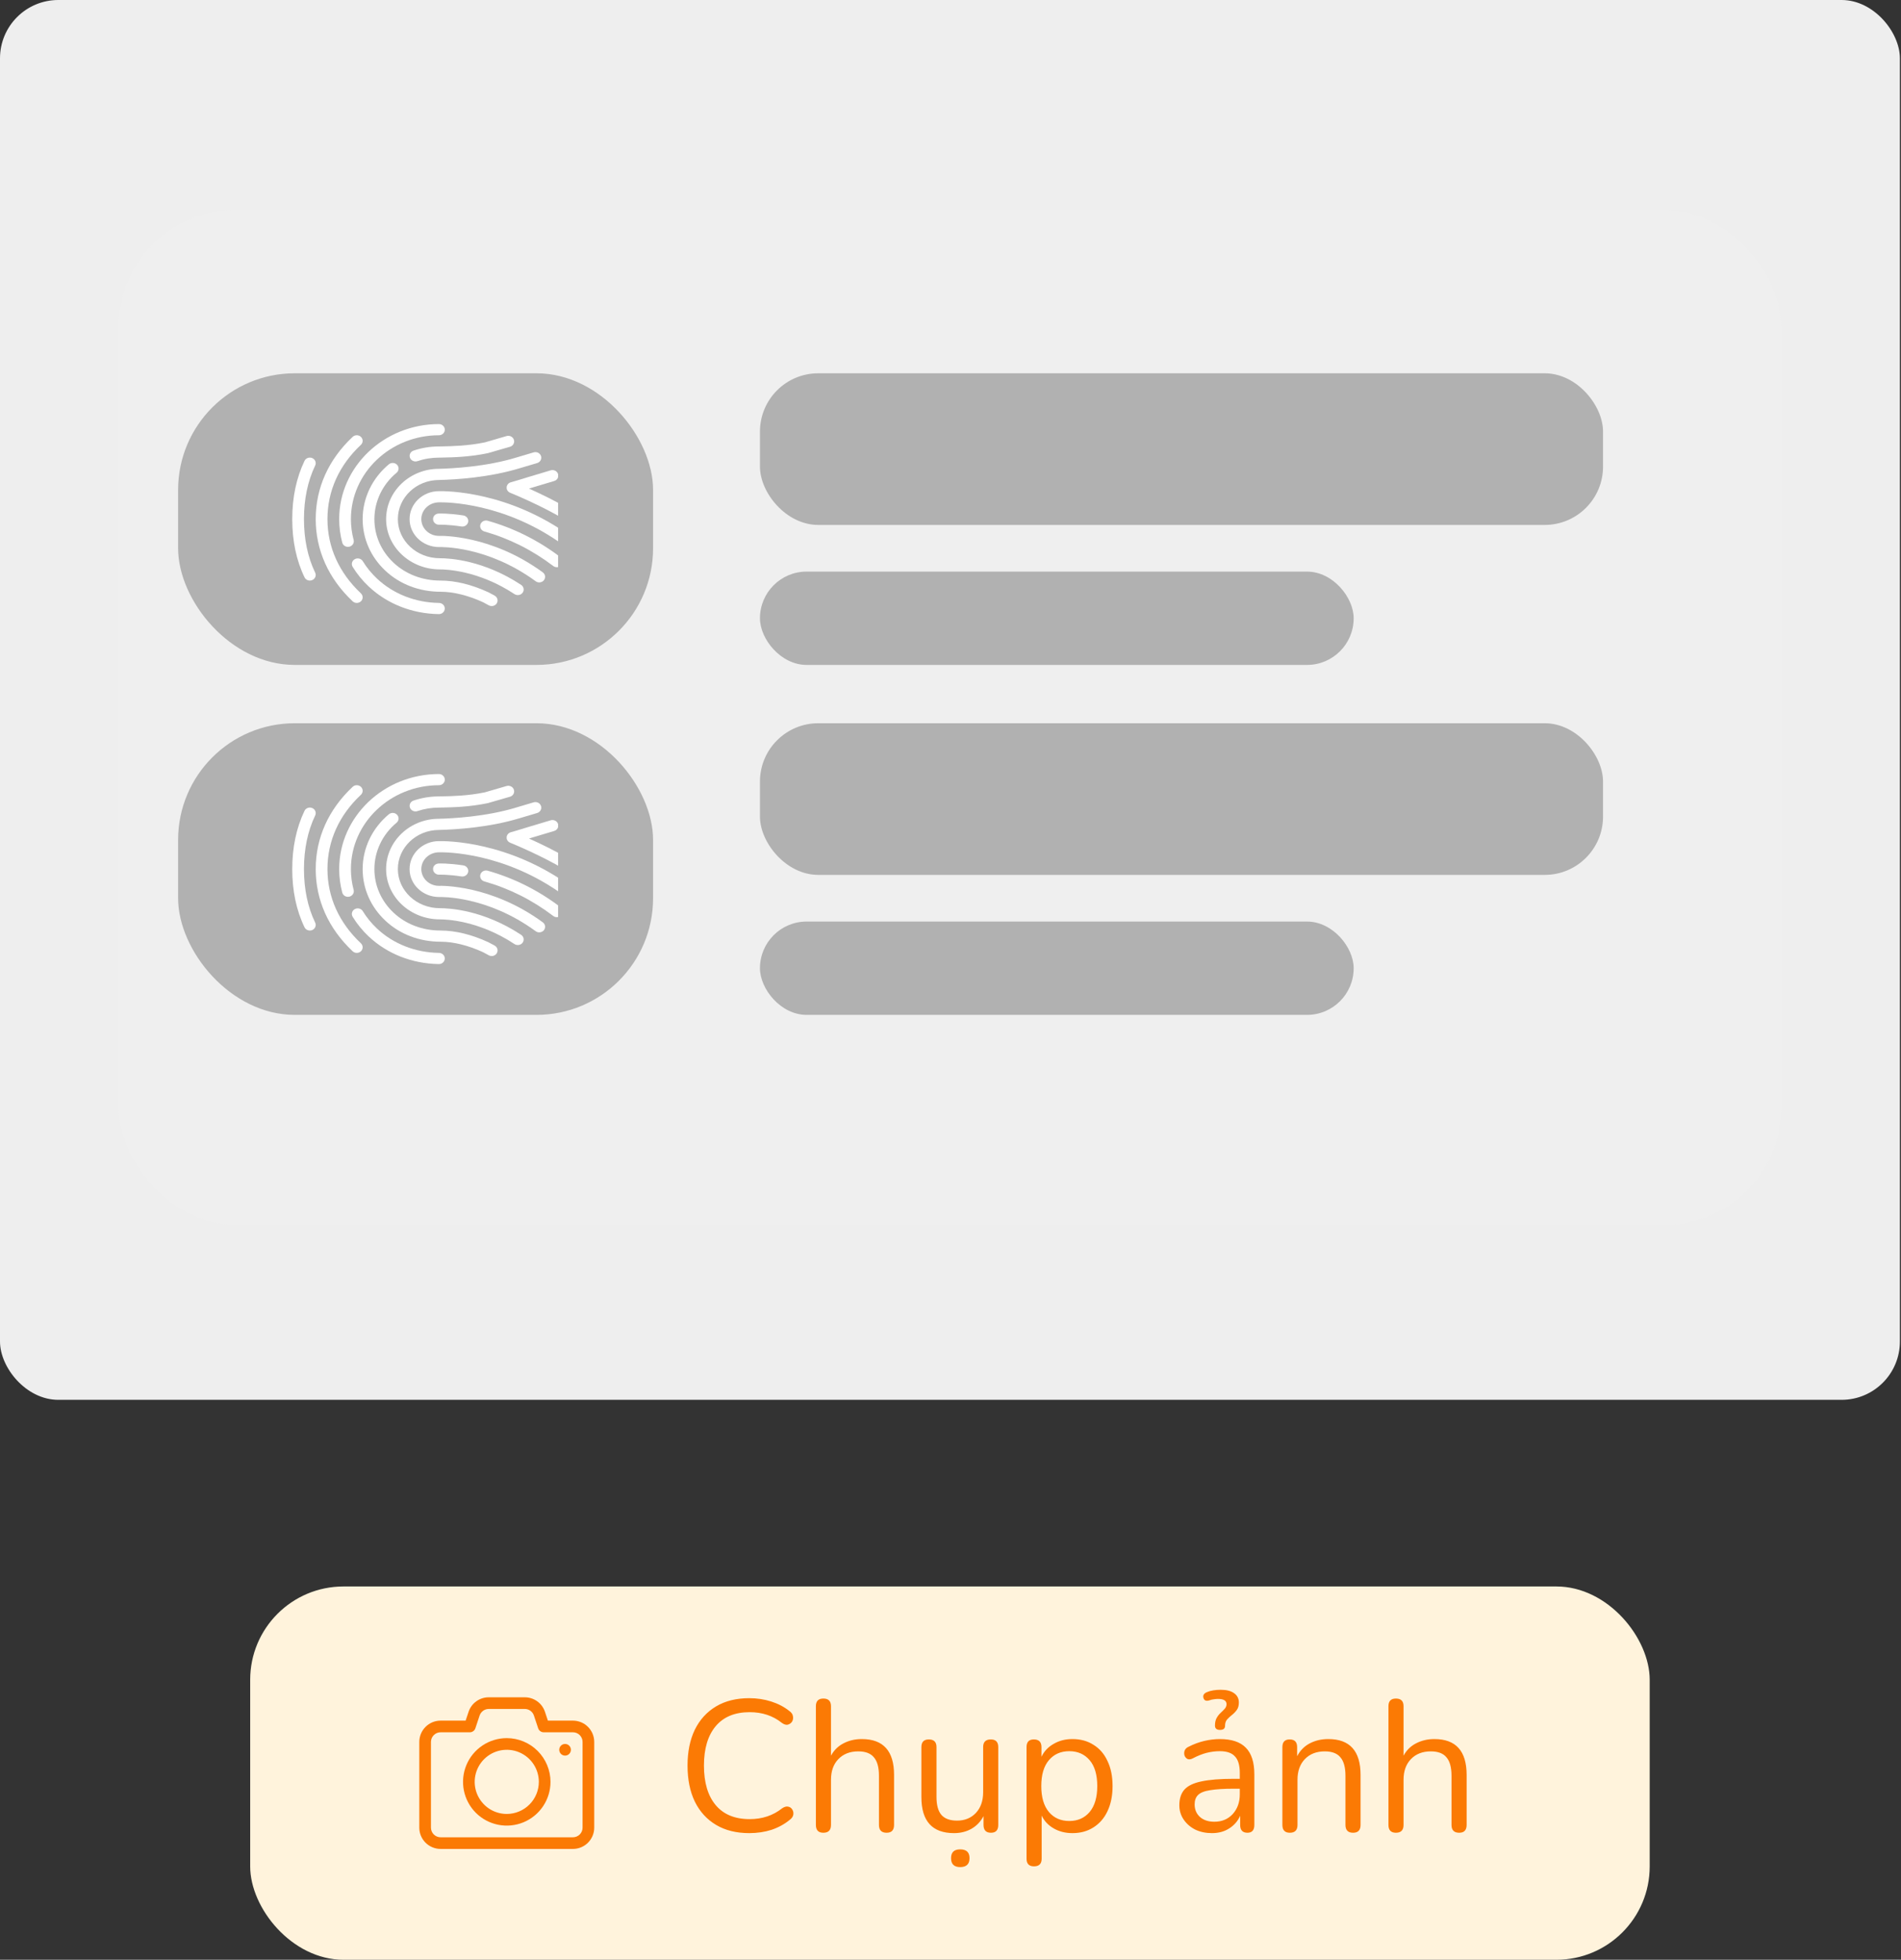 <svg width="163" height="168" viewBox="0 0 163 168" fill="none" xmlns="http://www.w3.org/2000/svg">
<rect x="0" y="0" width="163" height="168" fill="#333333" stroke="none"/>
<rect width="162.905" height="120" rx="5" fill="#EEEEEE"/>
<rect x="10.182" y="18" width="142.542" height="87" rx="10" fill="#EFEFEF"/>
<rect x="65.162" y="32" width="72.289" height="13" rx="5" fill="#B1B1B1"/>
<rect x="65.162" y="62" width="72.289" height="13" rx="5" fill="#B1B1B1"/>
<rect x="65.162" y="49" width="50.908" height="8" rx="4" fill="#B1B1B1"/>
<rect x="65.162" y="79" width="50.908" height="8" rx="4" fill="#B1B1B1"/>
<rect x="15.272" y="32" width="40.726" height="25" rx="10" fill="#B1B1B1"/>
<g clip-path="url(#clip0_5577_17868)">
<path d="M26.11 39.508C25.412 40.968 25.058 42.647 25.058 44.499C25.058 46.365 25.412 48.045 26.111 49.491C26.226 49.731 26.525 49.836 26.778 49.726C27.029 49.615 27.14 49.332 27.024 49.091C26.387 47.77 26.064 46.225 26.064 44.499C26.064 42.785 26.387 41.24 27.025 39.906C27.056 39.842 27.07 39.774 27.07 39.708C27.07 39.526 26.961 39.351 26.776 39.271C26.523 39.161 26.224 39.268 26.11 39.508Z" fill="white"/>
<path d="M30.239 37.449C28.166 39.391 27.071 41.83 27.071 44.501C27.071 47.161 28.166 49.599 30.238 51.548C30.436 51.734 30.755 51.732 30.951 51.544C31.146 51.355 31.143 51.052 30.947 50.866C29.069 49.1 28.077 46.9 28.077 44.501C28.077 42.093 29.069 39.89 30.946 38.132C31.045 38.038 31.096 37.914 31.096 37.791C31.096 37.67 31.047 37.548 30.951 37.455C30.755 37.266 30.438 37.263 30.239 37.449Z" fill="white"/>
<path d="M29.083 44.5C29.083 45.184 29.172 45.862 29.347 46.518C29.415 46.774 29.689 46.93 29.958 46.864C30.228 46.799 30.389 46.537 30.322 46.282C30.168 45.704 30.089 45.104 30.089 44.5C30.089 40.537 33.474 37.313 37.636 37.313C37.913 37.313 38.139 37.098 38.139 36.834C38.139 36.569 37.913 36.354 37.636 36.354C32.92 36.354 29.083 40.008 29.083 44.5Z" fill="white"/>
<path d="M30.418 47.936C30.179 48.068 30.098 48.36 30.237 48.591C30.613 49.203 31.076 49.771 31.616 50.278C33.2 51.77 35.334 52.61 37.627 52.645C37.904 52.649 38.133 52.438 38.137 52.172C38.137 52.17 38.137 52.168 38.137 52.165C38.137 51.904 37.917 51.69 37.642 51.687C35.609 51.656 33.721 50.914 32.322 49.596C31.845 49.148 31.437 48.647 31.106 48.107C30.966 47.879 30.658 47.803 30.418 47.936Z" fill="white"/>
<path d="M33.342 39.804C31.914 40.991 31.095 42.702 31.095 44.5C31.095 46.172 31.783 47.739 33.032 48.913C34.274 50.084 35.953 50.728 37.785 50.728C38.868 50.726 40.166 51.048 41.413 51.624L41.916 51.894C42.158 52.023 42.464 51.942 42.601 51.711C42.645 51.636 42.666 51.556 42.666 51.476C42.666 51.308 42.574 51.145 42.41 51.058L41.88 50.775C40.45 50.113 39.033 49.766 37.759 49.77C36.219 49.77 34.792 49.225 33.739 48.233C32.683 47.238 32.102 45.914 32.102 44.5C32.102 42.979 32.795 41.53 34.004 40.527C34.213 40.354 34.234 40.05 34.052 39.85C33.869 39.651 33.551 39.631 33.342 39.804Z" fill="white"/>
<path d="M43.436 37.381L41.579 37.921C40.123 38.225 38.734 38.251 37.903 38.267L37.636 38.272C36.891 38.272 36.158 38.392 35.459 38.628C35.197 38.716 35.06 38.987 35.153 39.239C35.246 39.488 35.532 39.619 35.795 39.531C36.386 39.331 37.005 39.23 37.649 39.23L37.923 39.225C38.79 39.208 40.242 39.181 41.833 38.847L43.729 38.299C43.946 38.237 44.085 38.046 44.085 37.84C44.085 37.794 44.078 37.747 44.064 37.7C43.982 37.447 43.702 37.304 43.436 37.381Z" fill="white"/>
<path d="M45.759 38.779L44.26 39.225C41.669 40.015 38.755 40.163 37.635 40.189C35.138 40.189 33.107 42.123 33.107 44.501C33.107 46.879 35.17 48.813 37.722 48.813C38.252 48.811 41.048 48.904 44.112 50.928C44.341 51.079 44.655 51.025 44.813 50.808C44.971 50.591 44.914 50.291 44.687 50.141C41.458 48.008 38.537 47.852 37.706 47.854C35.725 47.854 34.114 46.35 34.114 44.501C34.114 42.652 35.694 41.147 37.648 41.147C39.109 41.112 41.95 40.935 44.565 40.138L46.057 39.695C46.273 39.631 46.411 39.442 46.411 39.237C46.411 39.19 46.404 39.142 46.389 39.094C46.305 38.841 46.023 38.7 45.759 38.779Z" fill="white"/>
<path d="M37.635 42.105C36.248 42.105 35.119 43.18 35.119 44.501C35.119 45.821 36.248 46.897 37.654 46.897C37.82 46.891 41.772 46.784 45.931 49.828C46.151 49.989 46.467 49.95 46.636 49.74C46.806 49.529 46.763 49.229 46.543 49.068C42.1 45.816 37.797 45.933 37.635 45.939C36.803 45.939 36.125 45.294 36.125 44.502C36.125 43.709 36.803 43.064 37.646 43.063C38.209 43.05 43.292 43.047 48.396 46.788C48.616 46.949 48.932 46.911 49.101 46.701C49.171 46.613 49.206 46.51 49.206 46.409C49.206 46.265 49.138 46.123 49.01 46.029C43.624 42.08 38.221 42.092 37.635 42.105Z" fill="white"/>
<path d="M37.614 44.024C37.337 44.036 37.117 44.243 37.134 44.523C37.146 44.787 37.381 44.992 37.658 44.981C37.666 44.981 38.402 44.955 39.566 45.133C39.841 45.174 40.099 44.996 40.144 44.735C40.148 44.709 40.15 44.683 40.15 44.658C40.15 44.428 39.974 44.223 39.727 44.186C38.45 43.99 37.647 44.022 37.614 44.024Z" fill="white"/>
<path d="M41.192 44.964C41.113 45.219 41.266 45.485 41.532 45.56C43.656 46.159 45.642 47.156 47.437 48.521C47.654 48.685 47.97 48.652 48.144 48.445C48.218 48.357 48.254 48.252 48.254 48.146C48.254 48.005 48.189 47.866 48.065 47.771C46.169 46.329 44.067 45.276 41.818 44.641C41.552 44.566 41.271 44.71 41.192 44.964Z" fill="white"/>
<path d="M47.218 40.319L45.291 40.897C44.569 41.127 43.805 41.342 43.802 41.343C43.598 41.4 43.454 41.573 43.442 41.775C43.427 41.982 43.551 42.165 43.748 42.244C43.774 42.254 46.409 43.322 48.431 44.546C48.666 44.687 48.977 44.621 49.126 44.398C49.179 44.319 49.204 44.229 49.204 44.141C49.204 43.982 49.122 43.828 48.971 43.737C47.746 42.996 46.339 42.323 45.359 41.884C45.44 41.859 45.522 41.834 45.602 41.808L47.52 41.234C47.784 41.154 47.933 40.888 47.849 40.633C47.765 40.381 47.483 40.24 47.218 40.319Z" fill="white"/>
</g>
<rect x="15.272" y="62" width="40.726" height="25" rx="10" fill="#B1B1B1"/>
<g clip-path="url(#clip1_5577_17868)">
<path d="M26.11 69.508C25.412 70.968 25.058 72.647 25.058 74.499C25.058 76.365 25.412 78.045 26.111 79.491C26.226 79.731 26.525 79.836 26.778 79.726C27.029 79.615 27.14 79.332 27.024 79.091C26.387 77.77 26.064 76.225 26.064 74.499C26.064 72.785 26.387 71.24 27.025 69.906C27.056 69.842 27.07 69.774 27.07 69.708C27.07 69.525 26.961 69.351 26.776 69.271C26.523 69.161 26.224 69.268 26.11 69.508Z" fill="white"/>
<path d="M30.239 67.449C28.166 69.391 27.071 71.83 27.071 74.501C27.071 77.162 28.166 79.599 30.238 81.548C30.436 81.734 30.755 81.732 30.951 81.544C31.146 81.355 31.143 81.052 30.947 80.866C29.069 79.1 28.077 76.9 28.077 74.501C28.077 72.093 29.069 69.89 30.946 68.132C31.045 68.038 31.096 67.915 31.096 67.791C31.096 67.67 31.047 67.549 30.951 67.454C30.755 67.266 30.438 67.263 30.239 67.449Z" fill="white"/>
<path d="M29.083 74.5C29.083 75.184 29.172 75.862 29.347 76.518C29.415 76.774 29.689 76.93 29.958 76.865C30.228 76.799 30.389 76.537 30.322 76.282C30.168 75.704 30.089 75.104 30.089 74.5C30.089 70.537 33.474 67.313 37.636 67.313C37.913 67.313 38.139 67.098 38.139 66.834C38.139 66.569 37.913 66.354 37.636 66.354C32.92 66.354 29.083 70.008 29.083 74.5Z" fill="white"/>
<path d="M30.418 77.936C30.179 78.068 30.098 78.36 30.237 78.591C30.613 79.203 31.076 79.771 31.616 80.278C33.2 81.77 35.334 82.61 37.627 82.645C37.904 82.649 38.133 82.438 38.137 82.172C38.137 82.171 38.137 82.168 38.137 82.165C38.137 81.904 37.917 81.69 37.642 81.687C35.609 81.656 33.721 80.914 32.322 79.597C31.845 79.148 31.437 78.647 31.106 78.107C30.966 77.879 30.658 77.802 30.418 77.936Z" fill="white"/>
<path d="M33.342 69.804C31.914 70.991 31.095 72.702 31.095 74.5C31.095 76.172 31.783 77.739 33.032 78.913C34.274 80.085 35.953 80.728 37.785 80.728C38.868 80.726 40.166 81.048 41.413 81.624L41.916 81.894C42.158 82.023 42.464 81.942 42.601 81.711C42.645 81.636 42.666 81.555 42.666 81.476C42.666 81.308 42.574 81.145 42.41 81.058L41.88 80.775C40.45 80.113 39.033 79.766 37.759 79.77C36.219 79.77 34.792 79.225 33.739 78.233C32.683 77.238 32.102 75.914 32.102 74.5C32.102 72.979 32.795 71.53 34.004 70.527C34.213 70.354 34.234 70.05 34.052 69.85C33.869 69.651 33.551 69.631 33.342 69.804Z" fill="white"/>
<path d="M43.436 67.381L41.579 67.921C40.123 68.225 38.734 68.251 37.903 68.267L37.636 68.272C36.891 68.272 36.158 68.392 35.459 68.628C35.197 68.716 35.06 68.987 35.153 69.239C35.246 69.488 35.532 69.619 35.795 69.531C36.386 69.331 37.005 69.231 37.649 69.231L37.923 69.225C38.79 69.207 40.242 69.181 41.833 68.847L43.729 68.299C43.946 68.237 44.085 68.046 44.085 67.84C44.085 67.794 44.078 67.747 44.064 67.7C43.982 67.447 43.702 67.304 43.436 67.381Z" fill="white"/>
<path d="M45.759 68.779L44.26 69.225C41.669 70.015 38.755 70.163 37.635 70.189C35.138 70.189 33.107 72.124 33.107 74.501C33.107 76.879 35.17 78.813 37.722 78.813C38.252 78.811 41.048 78.904 44.112 80.928C44.341 81.079 44.655 81.025 44.813 80.808C44.971 80.591 44.914 80.291 44.687 80.141C41.458 78.008 38.537 77.852 37.706 77.854C35.725 77.854 34.114 76.35 34.114 74.501C34.114 72.652 35.694 71.147 37.648 71.147C39.109 71.112 41.95 70.935 44.565 70.138L46.057 69.695C46.273 69.631 46.411 69.442 46.411 69.237C46.411 69.19 46.404 69.142 46.389 69.094C46.305 68.841 46.023 68.7 45.759 68.779Z" fill="white"/>
<path d="M37.635 72.105C36.248 72.105 35.119 73.18 35.119 74.501C35.119 75.821 36.248 76.897 37.654 76.897C37.82 76.891 41.772 76.784 45.931 79.828C46.151 79.989 46.467 79.95 46.636 79.74C46.806 79.529 46.763 79.229 46.543 79.068C42.1 75.817 37.797 75.933 37.635 75.939C36.803 75.939 36.125 75.294 36.125 74.502C36.125 73.709 36.803 73.064 37.646 73.063C38.209 73.05 43.292 73.047 48.396 76.788C48.616 76.949 48.932 76.911 49.101 76.701C49.171 76.613 49.206 76.51 49.206 76.409C49.206 76.265 49.138 76.123 49.01 76.029C43.624 72.08 38.221 72.091 37.635 72.105Z" fill="white"/>
<path d="M37.614 74.024C37.337 74.037 37.117 74.243 37.134 74.523C37.146 74.787 37.381 74.992 37.658 74.981C37.666 74.981 38.402 74.955 39.566 75.133C39.841 75.174 40.099 74.996 40.144 74.735C40.148 74.709 40.15 74.683 40.15 74.658C40.15 74.427 39.974 74.223 39.727 74.186C38.45 73.99 37.647 74.022 37.614 74.024Z" fill="white"/>
<path d="M41.192 74.964C41.113 75.219 41.266 75.485 41.532 75.56C43.656 76.159 45.642 77.156 47.437 78.521C47.654 78.686 47.97 78.652 48.144 78.445C48.218 78.357 48.254 78.251 48.254 78.146C48.254 78.005 48.189 77.866 48.065 77.771C46.169 76.329 44.067 75.276 41.818 74.641C41.552 74.566 41.271 74.71 41.192 74.964Z" fill="white"/>
<path d="M47.218 70.319L45.291 70.897C44.569 71.127 43.805 71.342 43.802 71.343C43.598 71.4 43.454 71.573 43.442 71.775C43.427 71.982 43.551 72.165 43.748 72.244C43.774 72.254 46.409 73.322 48.431 74.546C48.666 74.687 48.977 74.621 49.126 74.398C49.179 74.319 49.204 74.229 49.204 74.141C49.204 73.982 49.122 73.828 48.971 73.737C47.746 72.996 46.339 72.323 45.359 71.884C45.44 71.859 45.522 71.834 45.602 71.808L47.52 71.234C47.784 71.154 47.933 70.888 47.849 70.633C47.765 70.381 47.483 70.24 47.218 70.319Z" fill="white"/>
</g>
<rect x="21.452" y="136" width="120" height="32" rx="8" fill="#FFF3DC"/>
<path d="M64.248 157.144C63.138 157.144 62.189 156.909 61.4 156.44C60.61 155.971 60.002 155.304 59.576 154.44C59.16 153.576 58.952 152.547 58.952 151.352C58.952 150.168 59.16 149.144 59.576 148.28C60.002 147.416 60.61 146.749 61.4 146.28C62.189 145.811 63.138 145.576 64.248 145.576C64.909 145.576 65.538 145.672 66.136 145.864C66.733 146.056 67.25 146.328 67.688 146.68C67.869 146.808 67.97 146.957 67.992 147.128C68.024 147.299 67.997 147.453 67.912 147.592C67.826 147.72 67.704 147.805 67.544 147.848C67.394 147.88 67.224 147.827 67.032 147.688C66.274 147.08 65.357 146.776 64.28 146.776C63.01 146.776 62.04 147.176 61.368 147.976C60.696 148.776 60.36 149.901 60.36 151.352C60.36 152.813 60.696 153.944 61.368 154.744C62.04 155.544 63.01 155.944 64.28 155.944C65.357 155.944 66.285 155.635 67.064 155.016C67.256 154.888 67.426 154.84 67.576 154.872C67.736 154.904 67.853 154.984 67.928 155.112C68.013 155.24 68.045 155.384 68.024 155.544C68.002 155.704 67.912 155.848 67.752 155.976C67.293 156.36 66.765 156.653 66.168 156.856C65.57 157.048 64.93 157.144 64.248 157.144ZM70.597 157.112C70.171 157.112 69.957 156.888 69.957 156.44V146.264C69.957 145.827 70.171 145.608 70.597 145.608C71.034 145.608 71.253 145.827 71.253 146.264V150.504C71.509 150.035 71.867 149.683 72.325 149.448C72.794 149.203 73.317 149.08 73.893 149.08C75.739 149.08 76.661 150.104 76.661 152.152V156.44C76.661 156.888 76.448 157.112 76.021 157.112C75.584 157.112 75.365 156.888 75.365 156.44V152.232C75.365 151.507 75.221 150.979 74.933 150.648C74.656 150.307 74.208 150.136 73.589 150.136C72.874 150.136 72.304 150.36 71.877 150.808C71.461 151.245 71.253 151.832 71.253 152.568V156.44C71.253 156.888 71.034 157.112 70.597 157.112ZM81.803 157.144C79.936 157.144 79.003 156.115 79.003 154.056V149.768C79.003 149.331 79.216 149.112 79.643 149.112C80.08 149.112 80.299 149.331 80.299 149.768V154.04C80.299 154.733 80.438 155.245 80.715 155.576C81.003 155.907 81.451 156.072 82.059 156.072C82.72 156.072 83.259 155.853 83.675 155.416C84.091 154.968 84.299 154.376 84.299 153.64V149.768C84.299 149.331 84.518 149.112 84.955 149.112C85.382 149.112 85.595 149.331 85.595 149.768V156.44C85.595 156.888 85.387 157.112 84.971 157.112C84.544 157.112 84.331 156.888 84.331 156.44V155.688C84.086 156.157 83.739 156.52 83.291 156.776C82.854 157.021 82.358 157.144 81.803 157.144ZM82.331 160.056C81.808 160.056 81.547 159.8 81.547 159.288C81.547 158.787 81.808 158.536 82.331 158.536C82.864 158.536 83.131 158.787 83.131 159.288C83.131 159.8 82.864 160.056 82.331 160.056ZM88.66 159.992C88.233 159.992 88.02 159.773 88.02 159.336V149.768C88.02 149.331 88.228 149.112 88.644 149.112C89.081 149.112 89.3 149.331 89.3 149.768V150.6C89.524 150.131 89.87 149.763 90.34 149.496C90.809 149.219 91.348 149.08 91.956 149.08C92.649 149.08 93.252 149.245 93.764 149.576C94.286 149.896 94.686 150.36 94.964 150.968C95.252 151.565 95.396 152.28 95.396 153.112C95.396 153.933 95.252 154.648 94.964 155.256C94.686 155.853 94.286 156.317 93.764 156.648C93.252 156.979 92.649 157.144 91.956 157.144C91.358 157.144 90.825 157.011 90.356 156.744C89.886 156.477 89.54 156.109 89.316 155.64V159.336C89.316 159.773 89.097 159.992 88.66 159.992ZM91.684 156.104C92.409 156.104 92.99 155.848 93.428 155.336C93.865 154.813 94.084 154.072 94.084 153.112C94.084 152.141 93.865 151.4 93.428 150.888C92.99 150.376 92.409 150.12 91.684 150.12C90.958 150.12 90.377 150.376 89.94 150.888C89.502 151.4 89.284 152.141 89.284 153.112C89.284 154.072 89.502 154.813 89.94 155.336C90.377 155.848 90.958 156.104 91.684 156.104ZM103.921 157.144C103.388 157.144 102.908 157.043 102.481 156.84C102.065 156.627 101.734 156.339 101.489 155.976C101.244 155.613 101.121 155.208 101.121 154.76C101.121 154.195 101.265 153.747 101.553 153.416C101.852 153.085 102.337 152.851 103.009 152.712C103.692 152.563 104.62 152.488 105.793 152.488H106.305V151.992C106.305 151.331 106.166 150.856 105.889 150.568C105.622 150.269 105.19 150.12 104.593 150.12C104.22 150.12 103.841 150.168 103.457 150.264C103.084 150.36 102.694 150.515 102.289 150.728C102.108 150.824 101.953 150.845 101.825 150.792C101.708 150.728 101.622 150.632 101.569 150.504C101.526 150.365 101.526 150.227 101.569 150.088C101.622 149.939 101.729 149.827 101.889 149.752C102.348 149.517 102.806 149.347 103.265 149.24C103.734 149.133 104.177 149.08 104.593 149.08C105.596 149.08 106.337 149.325 106.817 149.816C107.308 150.307 107.553 151.069 107.553 152.104V156.44C107.553 156.888 107.356 157.112 106.961 157.112C106.545 157.112 106.337 156.888 106.337 156.44V155.656C106.134 156.115 105.82 156.477 105.393 156.744C104.977 157.011 104.486 157.144 103.921 157.144ZM104.129 156.168C104.769 156.168 105.292 155.949 105.697 155.512C106.102 155.064 106.305 154.499 106.305 153.816V153.336H105.809C104.945 153.336 104.262 153.379 103.761 153.464C103.27 153.539 102.924 153.677 102.721 153.88C102.529 154.072 102.433 154.339 102.433 154.68C102.433 155.117 102.582 155.475 102.881 155.752C103.19 156.029 103.606 156.168 104.129 156.168ZM104.609 148.296C104.321 148.296 104.177 148.173 104.177 147.928C104.177 147.661 104.225 147.443 104.321 147.272C104.417 147.101 104.529 146.957 104.657 146.84C104.796 146.712 104.913 146.595 105.009 146.488C105.116 146.371 105.169 146.237 105.169 146.088C105.169 145.789 104.924 145.64 104.433 145.64C104.326 145.64 104.209 145.651 104.081 145.672C103.964 145.683 103.846 145.709 103.729 145.752C103.452 145.848 103.276 145.795 103.201 145.592C103.116 145.357 103.206 145.181 103.473 145.064C103.644 144.989 103.83 144.936 104.033 144.904C104.236 144.872 104.449 144.856 104.673 144.856C105.164 144.856 105.542 144.952 105.809 145.144C106.086 145.336 106.225 145.603 106.225 145.944C106.225 146.211 106.166 146.424 106.049 146.584C105.932 146.744 105.793 146.888 105.633 147.016C105.484 147.133 105.345 147.261 105.217 147.4C105.1 147.539 105.041 147.72 105.041 147.944C105.041 148.179 104.897 148.296 104.609 148.296ZM110.597 157.112C110.171 157.112 109.957 156.888 109.957 156.44V149.768C109.957 149.331 110.165 149.112 110.581 149.112C111.008 149.112 111.221 149.331 111.221 149.768V150.552C111.477 150.061 111.84 149.693 112.309 149.448C112.779 149.203 113.307 149.08 113.893 149.08C115.739 149.08 116.661 150.104 116.661 152.152V156.44C116.661 156.888 116.448 157.112 116.021 157.112C115.584 157.112 115.365 156.888 115.365 156.44V152.232C115.365 151.507 115.221 150.979 114.933 150.648C114.656 150.307 114.208 150.136 113.589 150.136C112.875 150.136 112.304 150.36 111.877 150.808C111.461 151.245 111.253 151.832 111.253 152.568V156.44C111.253 156.888 111.035 157.112 110.597 157.112ZM119.691 157.112C119.264 157.112 119.051 156.888 119.051 156.44V146.264C119.051 145.827 119.264 145.608 119.691 145.608C120.128 145.608 120.347 145.827 120.347 146.264V150.504C120.603 150.035 120.96 149.683 121.419 149.448C121.888 149.203 122.411 149.08 122.987 149.08C124.832 149.08 125.755 150.104 125.755 152.152V156.44C125.755 156.888 125.542 157.112 125.115 157.112C124.678 157.112 124.459 156.888 124.459 156.44V152.232C124.459 151.507 124.315 150.979 124.027 150.648C123.75 150.307 123.302 150.136 122.683 150.136C121.968 150.136 121.398 150.36 120.971 150.808C120.555 151.245 120.347 151.832 120.347 152.568V156.44C120.347 156.888 120.128 157.112 119.691 157.112Z" fill="#FB7A04"/>
<g clip-path="url(#clip2_5577_17868)">
<path d="M49.126 147.5H46.979L46.729 146.75C46.609 146.386 46.376 146.069 46.065 145.845C45.754 145.62 45.38 145.5 44.997 145.5H41.908C41.524 145.5 41.15 145.62 40.839 145.845C40.528 146.069 40.296 146.386 40.176 146.75L39.925 147.5H37.778C37.294 147.501 36.83 147.693 36.488 148.035C36.145 148.378 35.953 148.842 35.952 149.326V156.676C35.953 157.16 36.146 157.623 36.488 157.965C36.831 158.307 37.294 158.499 37.778 158.5H49.128C49.612 158.499 50.076 158.306 50.417 157.964C50.759 157.622 50.952 157.158 50.952 156.674V149.324C50.951 148.84 50.758 148.377 50.416 148.035C50.074 147.693 49.61 147.501 49.126 147.5ZM49.952 156.674C49.952 156.893 49.865 157.103 49.71 157.258C49.555 157.413 49.345 157.5 49.126 157.5H37.778C37.559 157.5 37.349 157.413 37.194 157.258C37.039 157.103 36.952 156.893 36.952 156.674V149.324C36.953 149.105 37.04 148.896 37.195 148.742C37.35 148.587 37.559 148.5 37.778 148.5H40.286C40.391 148.5 40.493 148.467 40.578 148.405C40.663 148.344 40.727 148.258 40.76 148.158L41.124 147.064C41.179 146.9 41.284 146.757 41.425 146.656C41.565 146.554 41.734 146.5 41.908 146.5H44.997C45.17 146.5 45.339 146.554 45.48 146.656C45.62 146.757 45.726 146.9 45.78 147.065L46.145 148.158C46.178 148.258 46.241 148.344 46.327 148.405C46.411 148.467 46.514 148.5 46.619 148.5H49.126C49.345 148.5 49.555 148.587 49.71 148.742C49.865 148.897 49.952 149.107 49.952 149.326V156.674Z" fill="#FB7A04"/>
<path d="M43.452 149C42.711 149 41.985 149.22 41.369 149.632C40.752 150.044 40.271 150.63 39.988 151.315C39.704 152 39.63 152.754 39.774 153.482C39.919 154.209 40.276 154.877 40.8 155.402C41.325 155.926 41.993 156.283 42.721 156.428C43.448 156.573 44.202 156.498 44.887 156.215C45.572 155.931 46.158 155.45 46.57 154.833C46.982 154.217 47.202 153.492 47.202 152.75C47.201 151.756 46.806 150.803 46.103 150.1C45.4 149.396 44.446 149.001 43.452 149ZM43.452 155.5C42.908 155.5 42.377 155.339 41.924 155.037C41.472 154.734 41.12 154.305 40.911 153.802C40.703 153.3 40.649 152.747 40.755 152.214C40.861 151.68 41.123 151.19 41.508 150.805C41.892 150.421 42.382 150.159 42.916 150.053C43.449 149.947 44.002 150.001 44.505 150.209C45.007 150.417 45.437 150.77 45.739 151.222C46.041 151.674 46.202 152.206 46.202 152.75C46.201 153.479 45.911 154.178 45.396 154.694C44.88 155.209 44.181 155.499 43.452 155.5Z" fill="#FB7A04"/>
<path d="M48.452 150.5C48.728 150.5 48.952 150.276 48.952 150C48.952 149.724 48.728 149.5 48.452 149.5C48.176 149.5 47.952 149.724 47.952 150C47.952 150.276 48.176 150.5 48.452 150.5Z" fill="#FB7A04"/>
</g>
<defs>
<clipPath id="clip0_5577_17868">
<rect width="23" height="24.436" fill="white" transform="translate(23.417 56) rotate(-90)"/>
</clipPath>
<clipPath id="clip1_5577_17868">
<rect width="23" height="24.436" fill="white" transform="translate(23.417 86) rotate(-90)"/>
</clipPath>
<clipPath id="clip2_5577_17868">
<rect width="16" height="16" fill="white" transform="translate(35.452 144)"/>
</clipPath>
</defs>
</svg>
